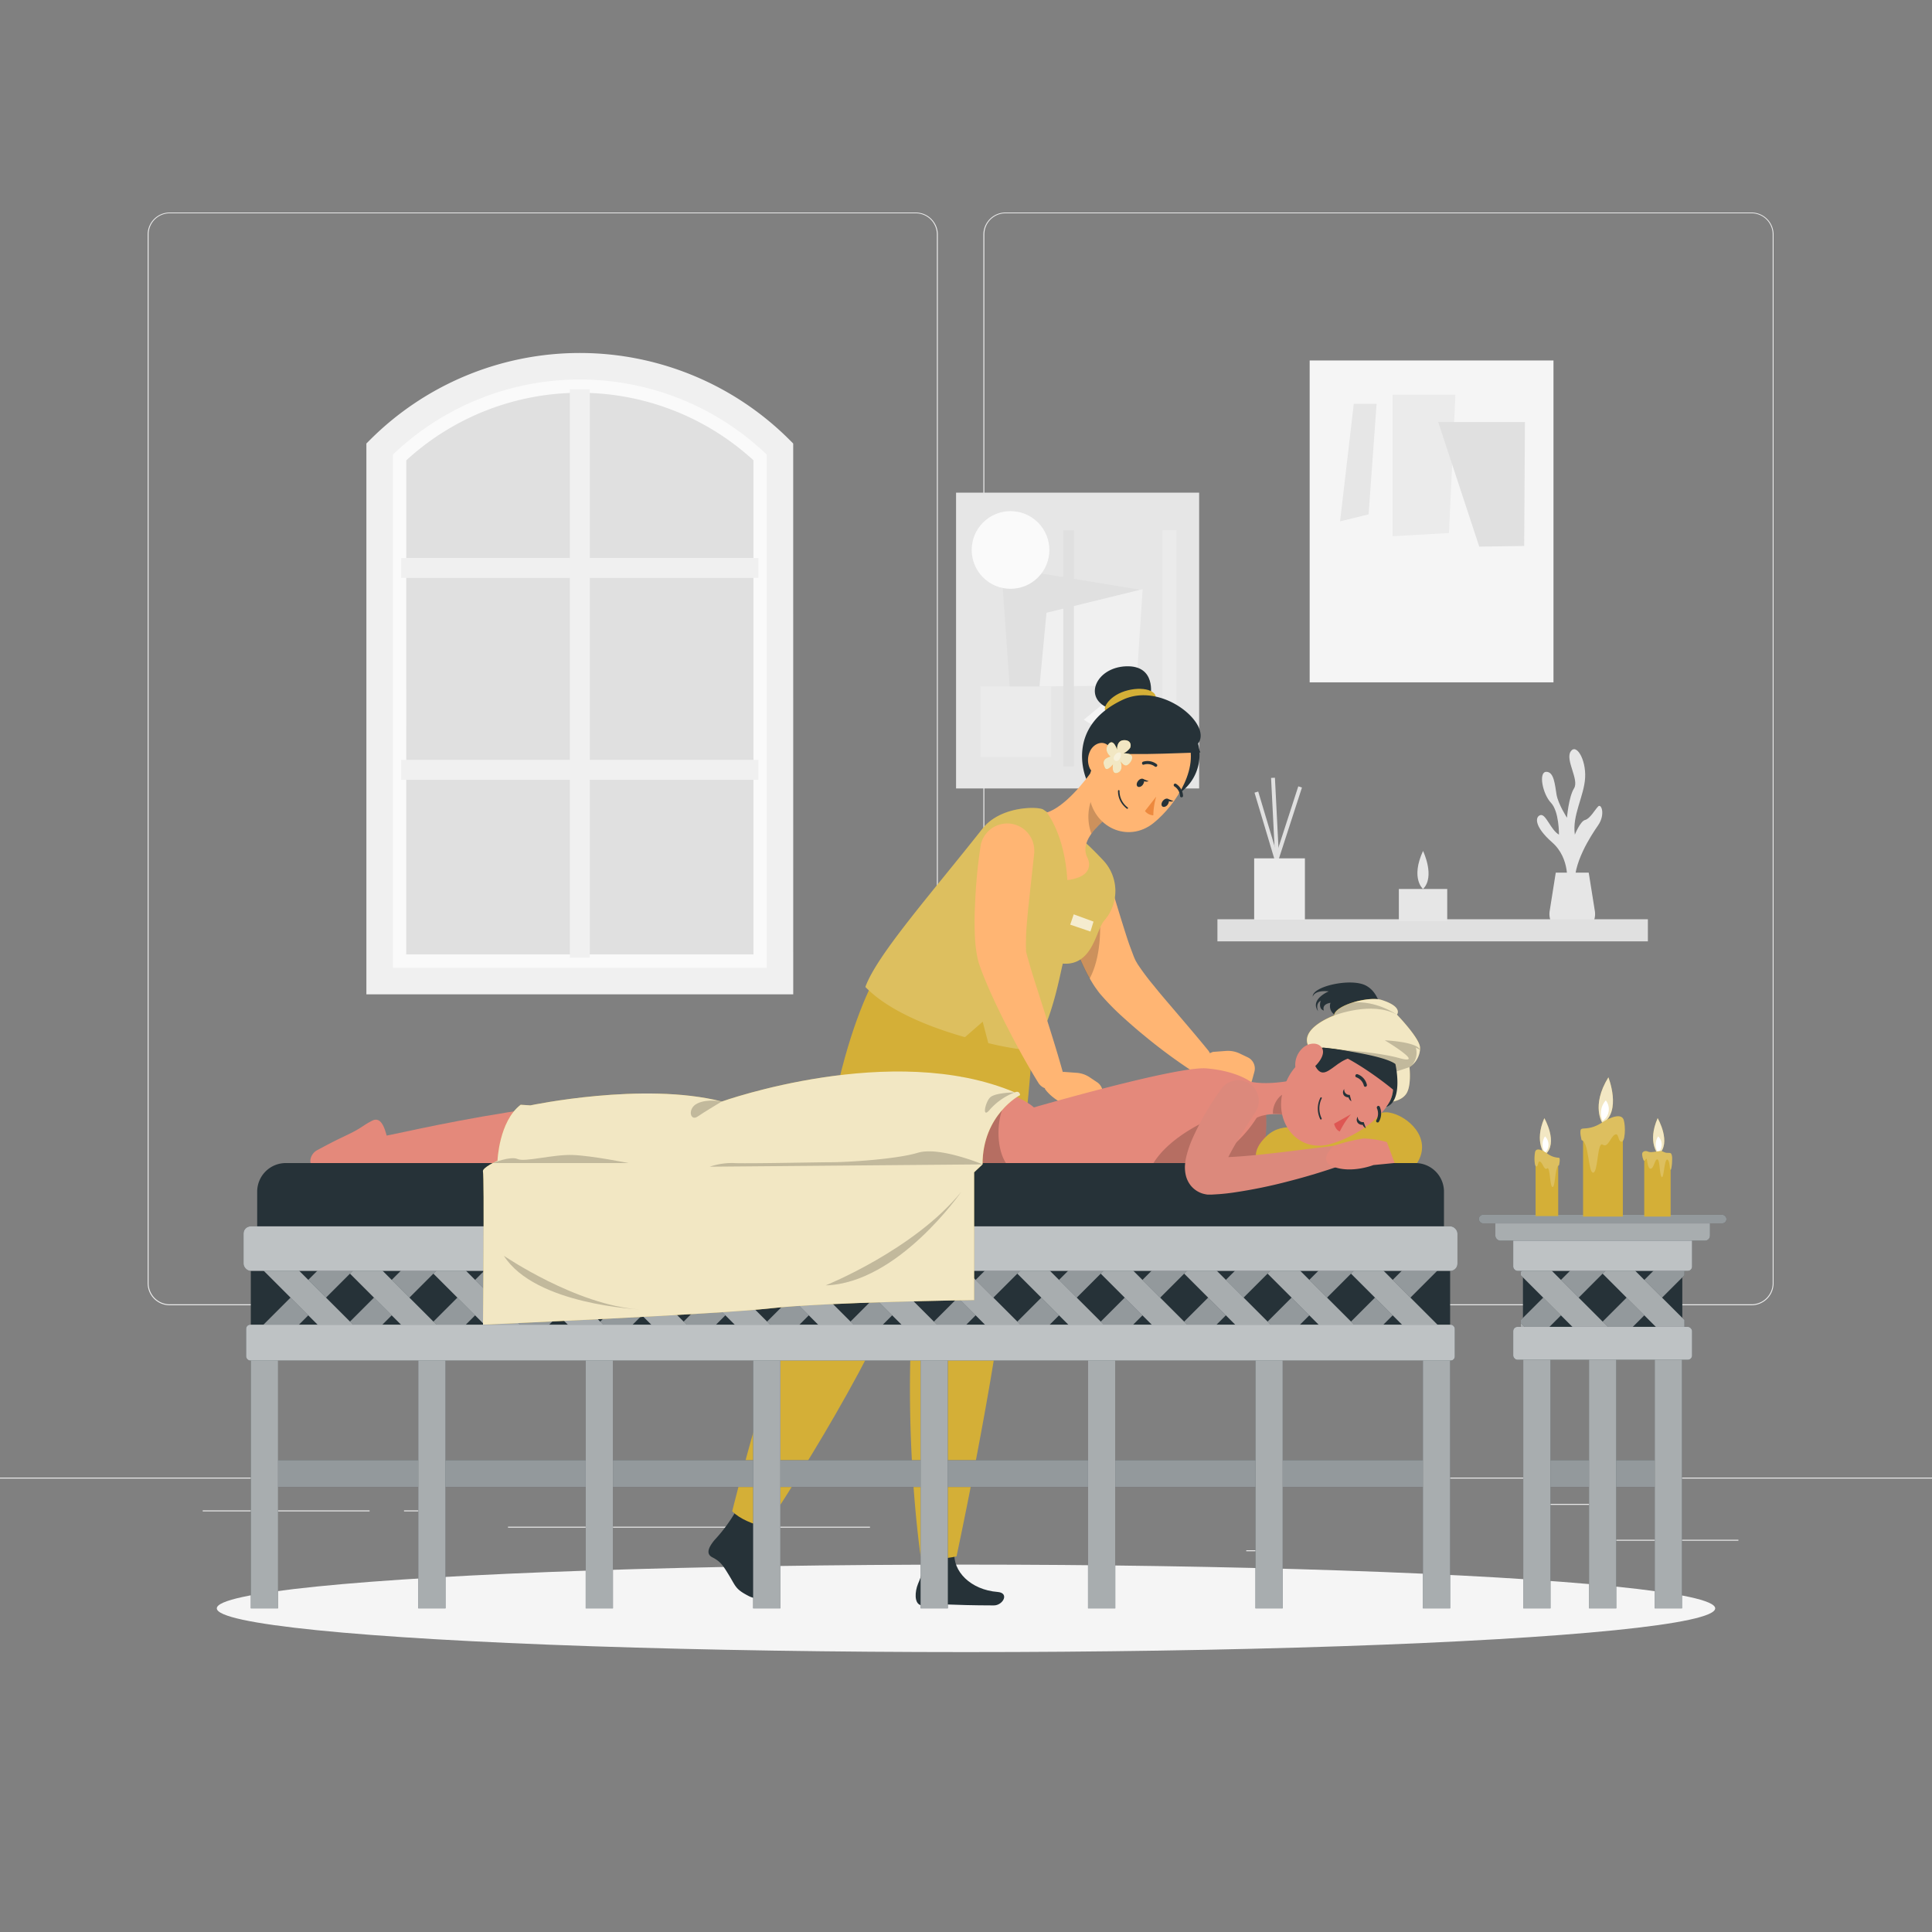 <svg xmlns="http://www.w3.org/2000/svg" viewBox="0 0 500 500"><rect x="0" y="0" width="500" height="500" fill="#808080" stroke="none"/><g id="freepik--background-complete--inject-32"><rect y="382.4" width="500" height="0.25" style="fill:#ebebeb"></rect><rect x="416.78" y="398.49" width="33.12" height="0.25" style="fill:#ebebeb"></rect><rect x="322.53" y="401.21" width="8.69" height="0.25" style="fill:#ebebeb"></rect><rect x="396.59" y="389.21" width="19.19" height="0.25" style="fill:#ebebeb"></rect><rect x="52.46" y="390.89" width="43.19" height="0.25" style="fill:#ebebeb"></rect><rect x="104.56" y="390.89" width="6.33" height="0.25" style="fill:#ebebeb"></rect><rect x="131.47" y="395.11" width="93.68" height="0.25" style="fill:#ebebeb"></rect><path d="M237,337.8H43.91a5.71,5.71,0,0,1-5.7-5.71V60.66A5.71,5.71,0,0,1,43.91,55H237a5.71,5.71,0,0,1,5.71,5.71V332.09A5.71,5.71,0,0,1,237,337.8ZM43.91,55.2a5.46,5.46,0,0,0-5.45,5.46V332.09a5.46,5.46,0,0,0,5.45,5.46H237a5.47,5.47,0,0,0,5.46-5.46V60.66A5.47,5.47,0,0,0,237,55.2Z" style="fill:#ebebeb"></path><path d="M453.31,337.8H260.21a5.72,5.72,0,0,1-5.71-5.71V60.66A5.72,5.72,0,0,1,260.21,55h193.1A5.71,5.71,0,0,1,459,60.66V332.09A5.71,5.71,0,0,1,453.31,337.8ZM260.21,55.2a5.47,5.47,0,0,0-5.46,5.46V332.09a5.47,5.47,0,0,0,5.46,5.46h193.1a5.47,5.47,0,0,0,5.46-5.46V60.66a5.47,5.47,0,0,0-5.46-5.46Z" style="fill:#ebebeb"></path><polygon points="98.25 116.18 135.05 94.78 163.39 94.78 200.8 115.17 200.8 253.89 98.25 253.89 98.25 116.18" style="fill:#e0e0e0"></polygon><path d="M201.85,253.89H98.25V116.18l1.06-1a72.86,72.86,0,0,1,50.74-20.39h0a72.9,72.9,0,0,1,50.75,20.39l1,1ZM105.13,247H195V119.13a66.47,66.47,0,0,0-89.85,0Z" style="fill:#fafafa"></path><polygon points="147.48 247.84 152.63 247.84 152.63 201.81 196.28 201.81 196.28 196.65 152.63 196.65 152.63 149.56 196.28 149.56 196.28 144.41 152.63 144.41 152.63 100.76 147.48 100.76 147.48 144.41 103.83 144.41 103.83 149.56 147.48 149.56 147.48 196.65 103.83 196.65 103.83 201.81 147.48 201.81 147.48 247.84" style="fill:#f0f0f0"></polygon><path d="M205.29,257.33H94.82V114.78l1-1a76.78,76.78,0,0,1,108.46,0l1,1Zm-103.6-6.88h96.73V117.64a69.92,69.92,0,0,0-96.73,0Z" style="fill:#f0f0f0"></path><rect x="328.95" y="204.36" width="1" height="29.96" transform="translate(-49.08 103.73) rotate(-16.67)" style="fill:#e0e0e0"></rect><rect x="315.85" y="218.19" width="31.55" height="1" transform="translate(21.27 466.64) rotate(-72.03)" style="fill:#e0e0e0"></rect><rect x="329.8" y="201.28" width="1" height="33.54" transform="translate(-10.61 16.99) rotate(-2.9)" style="fill:#e0e0e0"></rect><path d="M405.51,228.84s1-6.6-3.81-10.83-4.39-6.74-3-7.07,2.65,3.9,4.76,5.06c0,0,.07-6-2.08-8.25s-3.28-7.94-1.23-8,2.26,3.4,2.68,5.88,2.7,6,2.7,6,.44-5.39,1.83-7.61-2.31-7.3-.88-9.52,4,2,3.75,6.76S406.83,211,407.57,216c0,0,1.4-3.49,2.66-3.8s2.52-2.63,3.37-3.49,1.9,2.11,0,4.86-6.77,10.11-6,16.06Z" style="fill:#e6e6e6"></path><path d="M402.63,225.84l-1.57,9.89a5,5,0,0,0,5,5.82h1.68a5,5,0,0,0,5-5.82l-1.58-9.89Z" style="fill:#e6e6e6"></path><rect x="315.07" y="237.9" width="111.4" height="5.72" style="fill:#e0e0e0"></rect><rect x="324.58" y="222.14" width="13.13" height="15.86" style="fill:#ebebeb"></rect><rect x="362.02" y="230.07" width="12.52" height="8.29" style="fill:#e6e6e6"></rect><path d="M368.28,220.23s3.22,6.63,0,9.84C368.28,230.07,365,227.35,368.28,220.23Z" style="fill:#e6e6e6"></path><rect x="338.94" y="93.29" width="63.1" height="83.3" style="fill:#f5f5f5"></rect><polygon points="360.4 102.15 360.4 138.77 374.99 137.95 376.66 102.15 360.4 102.15" style="fill:#ebebeb"></polygon><polygon points="372.21 109.23 394.65 109.23 394.46 141.29 382.83 141.47 372.21 109.23" style="fill:#e0e0e0"></polygon><polygon points="350.36 104.51 356.26 104.51 354.19 133.11 346.81 134.93 350.36 104.51" style="fill:#e6e6e6"></polygon><rect x="247.43" y="127.5" width="62.91" height="76.55" transform="translate(557.77 331.55) rotate(180)" style="fill:#e6e6e6"></rect><polygon points="261.82 185.09 294.88 152.6 259.12 146.7 261.82 185.09" style="fill:#e0e0e0"></polygon><polygon points="294.08 177.39 295.72 152.47 270.83 158.58 269.02 177.65 294.08 177.39" style="fill:#f0f0f0"></polygon><circle cx="261.52" cy="142.33" r="10.05" transform="translate(-24.04 226.61) rotate(-45)" style="fill:#fafafa"></circle><path d="M290.83,186.27a4.88,4.88,0,1,1,4.88,4.87A4.87,4.87,0,0,1,290.83,186.27Z" style="fill:#e0e0e0"></path><polygon points="294.55 194.83 280.48 186.27 292.31 176.52 294.55 194.83" style="fill:#f5f5f5"></polygon><rect x="275.16" y="137.24" width="2.77" height="61.12" style="fill:#e0e0e0"></rect><rect x="300.85" y="137.24" width="3.58" height="58.42" style="fill:#ebebeb"></rect><rect x="253.75" y="177.65" width="18.28" height="18.28" style="fill:#ebebeb"></rect></g><g id="freepik--Shadow--inject-32"><ellipse id="freepik--path--inject-32" cx="250" cy="416.24" rx="193.89" ry="11.32" style="fill:#f5f5f5"></ellipse></g><g id="freepik--Table--inject-32"><path d="M416.25,278.81s3.48,8.77-1.49,11.94C414.76,290.75,411.64,286.25,416.25,278.81Z" style="fill:#D4AF37"></path><path d="M416.25,278.81s3.48,8.77-1.49,11.94C414.76,290.75,411.64,286.25,416.25,278.81Z" style="fill:#fff;opacity:0.7"></path><path d="M415.58,284.78a3.7,3.7,0,0,1-.82,5.32A4.9,4.9,0,0,1,415.58,284.78Z" style="fill:#fff"></path><path d="M429,289.38s3.72,6.41.22,9.45C429.18,298.83,426.23,295.69,429,289.38Z" style="fill:#D4AF37"></path><path d="M429,289.38s3.72,6.41.22,9.45C429.18,298.83,426.23,295.69,429,289.38Z" style="fill:#fff;opacity:0.7"></path><path d="M429.13,294.1a2.91,2.91,0,0,1,0,4.23A3.85,3.85,0,0,1,429.13,294.1Z" style="fill:#fff"></path><path d="M399.67,289.38s3.71,6.41.22,9.45C399.89,298.83,396.94,295.69,399.67,289.38Z" style="fill:#D4AF37"></path><path d="M399.67,289.38s3.71,6.41.22,9.45C399.89,298.83,396.94,295.69,399.67,289.38Z" style="fill:#fff;opacity:0.7"></path><path d="M399.84,294.1a2.91,2.91,0,0,1,0,4.23A3.85,3.85,0,0,1,399.84,294.1Z" style="fill:#fff"></path><rect x="397.75" y="377.89" width="34.02" height="6.94" style="fill:#263238"></rect><rect x="397.75" y="377.89" width="34.02" height="6.94" style="fill:#fff;opacity:0.5"></rect><rect x="394.22" y="350.04" width="7.05" height="66.2" style="fill:#263238"></rect><rect x="394.22" y="350.04" width="7.05" height="66.2" style="fill:#fff;opacity:0.6"></rect><rect x="411.24" y="350.04" width="7.05" height="66.2" style="fill:#263238"></rect><rect x="411.24" y="350.04" width="7.05" height="66.2" style="fill:#fff;opacity:0.6"></rect><rect x="428.25" y="350.04" width="7.05" height="66.2" style="fill:#263238"></rect><rect x="428.25" y="350.04" width="7.05" height="66.2" style="fill:#fff;opacity:0.6"></rect><rect x="394.14" y="323.14" width="41.24" height="26.21" style="fill:#263238"></rect><polygon points="435.93 342.44 435.93 349.35 435.68 349.35 432.35 346.02 435.93 342.44" style="fill:#263238"></polygon><polygon points="435.93 342.44 435.93 349.35 435.68 349.35 432.35 346.02 435.93 342.44" style="fill:#fff;opacity:0.5"></polygon><polygon points="435.93 323.14 435.93 329.21 432.35 325.63 434.85 323.14 435.93 323.14" style="fill:#263238"></polygon><polygon points="435.93 323.14 435.93 329.21 432.35 325.63 434.85 323.14 435.93 323.14" style="fill:#fff;opacity:0.6"></polygon><polygon points="435.93 323.14 435.93 330.04 430.14 335.83 425.55 340.41 416.61 349.35 414.1 349.35 410.76 346.02 414.76 342.03 425.55 331.24 433.65 323.14 435.93 323.14" style="fill:#263238"></polygon><polygon points="435.93 323.14 435.93 330.04 430.14 335.83 425.55 340.41 416.61 349.35 414.1 349.35 410.76 346.02 414.76 342.03 425.55 331.24 433.65 323.14 435.93 323.14" style="fill:#fff;opacity:0.5"></polygon><polygon points="435.93 341.61 435.93 349.35 434.49 349.35 425.55 340.41 420.96 335.83 414.76 329.62 410.76 325.63 413.25 323.14 417.45 323.14 425.55 331.24 430.14 335.83 435.93 341.61" style="fill:#263238"></polygon><polygon points="435.93 341.61 435.93 349.35 434.49 349.35 425.55 340.41 420.96 335.83 414.76 329.62 410.76 325.63 413.25 323.14 417.45 323.14 425.55 331.24 430.14 335.83 435.93 341.61" style="fill:#fff;opacity:0.6"></polygon><polygon points="418.75 325.63 414.76 329.62 408.56 335.83 403.97 340.42 395.03 349.35 393.58 349.35 393.58 341.62 399.38 335.83 403.97 331.24 412.06 323.14 416.26 323.14 418.75 325.63" style="fill:#263238"></polygon><polygon points="418.75 325.63 414.76 329.62 408.56 335.83 403.97 340.42 395.03 349.35 393.58 349.35 393.58 341.62 399.38 335.83 403.97 331.24 412.06 323.14 416.26 323.14 418.75 325.63" style="fill:#fff;opacity:0.5"></polygon><polygon points="418.75 346.02 415.42 349.35 412.9 349.35 393.58 330.03 393.58 323.14 395.87 323.14 403.97 331.24 418.75 346.02" style="fill:#263238"></polygon><polygon points="418.75 346.02 415.42 349.35 412.9 349.35 393.58 330.03 393.58 323.14 395.87 323.14 403.97 331.24 418.75 346.02" style="fill:#fff;opacity:0.6"></polygon><polygon points="397.16 325.63 393.58 329.21 393.58 323.14 394.67 323.14 397.16 325.63" style="fill:#263238"></polygon><polygon points="397.16 325.63 393.58 329.21 393.58 323.14 394.67 323.14 397.16 325.63" style="fill:#fff;opacity:0.5"></polygon><polygon points="397.16 346.02 393.83 349.35 393.58 349.35 393.58 342.44 397.16 346.02" style="fill:#263238"></polygon><polygon points="397.16 346.02 393.83 349.35 393.58 349.35 393.58 342.44 397.16 346.02" style="fill:#fff;opacity:0.6"></polygon><rect x="391.62" y="317.38" width="46.29" height="11.52" rx="1.11" style="fill:#263238"></rect><rect x="391.62" y="317.38" width="46.29" height="11.52" rx="1.11" style="fill:#fff;opacity:0.7"></rect><rect x="391.62" y="343.39" width="46.29" height="8.52" rx="1.11" style="fill:#263238"></rect><rect x="391.62" y="343.39" width="46.29" height="8.52" rx="1.11" style="fill:#fff;opacity:0.7"></rect><rect x="386.99" y="315.24" width="55.55" height="5.84" rx="1.28" style="fill:#263238"></rect><rect x="386.99" y="315.24" width="55.55" height="5.84" rx="1.28" style="fill:#fff;opacity:0.6"></rect><rect x="382.72" y="314.37" width="64.09" height="2.24" rx="1.12" style="fill:#263238"></rect><rect x="382.72" y="314.37" width="64.09" height="2.24" rx="1.12" style="fill:#fff;opacity:0.5"></rect><rect x="409.7" y="292.82" width="10.29" height="22.03" style="fill:#D4AF37"></rect><path d="M409.33,295.07s-.73-2.66,0-2.92,2.44.19,5.14-1.55,5.21-2.42,5.74-.77.39,5.82-.6,5.65-.57-2.41-1.7-1.82-1.74,3.5-3.15,2.58-1.15,7.25-2.46,7.25S411.24,295.49,409.33,295.07Z" style="fill:#D4AF37"></path><path d="M409.33,295.07s-.73-2.66,0-2.92,2.44.19,5.14-1.55,5.21-2.42,5.74-.77.39,5.82-.6,5.65-.57-2.41-1.7-1.82-1.74,3.5-3.15,2.58-1.15,7.25-2.46,7.25S411.24,295.49,409.33,295.07Z" style="fill:#fff;opacity:0.2"></path><rect x="425.53" y="298.73" width="6.83" height="16.12" style="fill:#D4AF37"></rect><path d="M425.53,300.41c-.23.08-.69-1.54-.5-2s.84-.69,1.54-.35,2.62-.2,3.26-.17.89.52,1.78.47.94.17,1.09.8-.05,3.6-.35,3.6-.15-2.57-.89-2.67-.84,5.14-1.43,4.5-.4-4.4-1.09-4.55-.89,2.33-1.73,2.42-.89-2.47-1.09-2.57S425.92,300.26,425.53,300.41Z" style="fill:#D4AF37"></path><path d="M425.53,300.41c-.23.08-.69-1.54-.5-2s.84-.69,1.54-.35,2.62-.2,3.26-.17.89.52,1.78.47.94.17,1.09.8-.05,3.6-.35,3.6-.15-2.57-.89-2.67-.84,5.14-1.43,4.5-.4-4.4-1.09-4.55-.89,2.33-1.73,2.42-.89-2.47-1.09-2.57S425.92,300.26,425.53,300.41Z" style="fill:#fff;opacity:0.2"></path><rect x="397.41" y="300.07" width="5.85" height="14.64" transform="translate(800.67 614.79) rotate(180)" style="fill:#D4AF37"></rect><path d="M403.47,301.57s.41-1.77,0-1.94a5.32,5.32,0,0,1-2.92-1c-1.54-1.16-3-1.61-3.26-.5s-.23,3.87.34,3.75.32-1.61,1-1.21,1,2.33,1.78,1.71.66,4.82,1.4,4.82S402.38,301.85,403.47,301.57Z" style="fill:#D4AF37"></path><path d="M403.47,301.57s.41-1.77,0-1.94a5.32,5.32,0,0,1-2.92-1c-1.54-1.16-3-1.61-3.26-.5s-.23,3.87.34,3.75.32-1.61,1-1.21,1,2.33,1.78,1.71.66,4.82,1.4,4.82S402.38,301.85,403.47,301.57Z" style="fill:#fff;opacity:0.2"></path></g><g id="freepik--character-2--inject-32"><path d="M312.18,276.67a3.49,3.49,0,0,1-4.12.21A140.37,140.37,0,0,1,296.11,268c-1.93-1.57-3.8-3.21-5.68-4.92a65.19,65.19,0,0,1-5.55-5.67c-.23-.25-.47-.57-.71-.89l-.72-1c-.45-.65-.91-1.41-1.29-2.07-.05-.08-.09-.16-.13-.24-.68-1.2-1.25-2.34-1.77-3.47-1.11-2.41-2.08-4.73-3-7.1-.39-1-.76-2-1.12-3-1.31-3.68-2.46-7.37-3.46-11.19a7,7,0,0,1,13.39-3.92l0,.1c1.43,4.46,2.79,9.09,4.17,13.56.71,2.23,1.38,4.48,2.13,6.56.38,1,.74,2,1.1,2.92.19.43.31.73.51,1.1l.32.54a4.19,4.19,0,0,0,.37.58,62.53,62.53,0,0,0,4,5.29c1.45,1.83,3,3.62,4.56,5.45,3.1,3.64,6.27,7.32,9.33,11.07l0,0A3.49,3.49,0,0,1,312.18,276.67Z" style="fill:#ffb573"></path><path d="M282,253.27c-.68-1.2-1.25-2.34-1.77-3.47-1.11-2.41-2.08-4.73-3-7.1-.39-1-.76-2-1.12-3a14.52,14.52,0,0,1,8.3-4.86S286,245.71,282,253.27Z" style="opacity:0.2"></path><path d="M258.21,412c-7-.54-11.7-5.34-11.21-10.43.27-2.81-8.7-3.06-8.7-3.06,1.42,8.7-.36,9.94-1,12.19s-.44,4.73,1.42,4.78c2.22.05,3.25-.37,6-.26,3.22.12,6.72.25,12.46.26C259.54,415.51,261.33,412.27,258.21,412Z" style="fill:#263238"></path><path d="M268.44,248.14s-1.25,40.78-7.19,71.49c-1.41,26-13.7,83.15-13.7,83.15a19.39,19.39,0,0,1-9.3-.09s-6.2-41.74,0-83.5c-4.54-43.76-3-71.05-3-71.05Z" style="fill:#D4AF37"></path><path d="M235.05,268.43c.21,12.24,1,29.57,3.17,50.76-.46,3.13-.83,6.28-1.11,9.4C252.32,303.42,255.93,263.64,235.05,268.43Z" style="opacity:0.2"></path><path d="M184.9,398.58a41,41,0,0,0,6.45-9.15s8,2,6.44,4.28c-2.86,4.19-4.25,12.8-.57,17.42,2.1,2.63-1.22,3.07-3.42,1.94-3.49-1.79-3.34-2.46-5.15-5.42-1.55-2.54-2.17-3.53-4.3-4.62C182.57,402.12,183.44,400.36,184.9,398.58Z" style="fill:#263238"></path><path d="M256.35,248.14s-13.49,56.67-22,80.87c-8.93,25.41-35.2,64.63-36.14,66.31-3.51-.93-6.64-2.16-8.72-4.19,0,0,10-40.69,21.29-68.29,4.28-57.61,18.77-74.7,18.77-74.7Z" style="fill:#D4AF37"></path><path d="M297.77,180.05s1.55-7.91-6.36-7.61-11.36,8.51-4.05,11S297.77,180.05,297.77,180.05Z" style="fill:#263238"></path><path d="M286.06,183.82c-.67-.6,1.08-4,5.85-5.18s8.4.62,6.81,2.77C298.22,182.09,288.13,185.67,286.06,183.82Z" style="fill:#D4AF37"></path><path d="M300.11,207.26a12,12,0,0,0,9.95-14.84c3.81-4.92-9.28-16.09-19.45-11.34-15.29,7.15-9.5,20.47-9.5,20.47S287.36,209.05,300.11,207.26Z" style="fill:#263238"></path><path d="M313.92,272.23l3.37-.25a7.07,7.07,0,0,1,3.56.67l2.09,1a3.19,3.19,0,0,1,1.7,3.7l-.61,2.23a3.17,3.17,0,0,1-3.94,2.23l-1.89-.53s-5.42-.86-8.44-4l.39-1.17A6,6,0,0,1,313.92,272.23Z" style="fill:#ffb573"></path><path d="M285.78,238.21c-2.19,2.5-2.91,11.75-10.73,11.17-.75,2.86-2.56,13.94-7.58,22.58a81.88,81.88,0,0,1-11.7-2l-1.45-5.54-4.59,4c-9.31-2.64-19.88-6.87-25.77-13,3-8.28,16.8-23.86,30.34-41,4.7-5.94,14.56-5.74,15.74-4.88A106.29,106.29,0,0,1,282,219.08c1.2,1.16,2.4,2.39,3.53,3.59A11.57,11.57,0,0,1,285.78,238.21Z" style="fill:#D4AF37"></path><path d="M285.78,238.21c-2.19,2.5-2.91,11.75-10.73,11.17-.75,2.86-2.56,13.94-7.58,22.58a81.88,81.88,0,0,1-11.7-2l-1.45-5.54-4.59,4c-9.31-2.64-19.88-6.87-25.77-13,3-8.28,16.8-23.86,30.34-41,4.7-5.94,14.56-5.74,15.74-4.88A106.29,106.29,0,0,1,282,219.08c1.2,1.16,2.4,2.39,3.53,3.59A11.57,11.57,0,0,1,285.78,238.21Z" style="fill:#fff;opacity:0.2"></path><polygon points="276.97 239.3 277.88 236.63 283 238.51 282.21 241.08 276.97 239.3" style="fill:#fff;opacity:0.7"></polygon><path d="M275.25,277.4l3.37.24a7,7,0,0,1,3.42,1.18l1.93,1.29a3.19,3.19,0,0,1,1.14,3.91l-.92,2.12a3.18,3.18,0,0,1-4.23,1.63l-1.79-.8s-5.24-1.63-7.77-5.2l.56-1.09A6,6,0,0,1,275.25,277.4Z" style="fill:#ffb573"></path><path d="M267.69,220.46l-1.62,14.9c-.21,2.45-.47,4.9-.54,7.16,0,1.11-.06,2.25,0,3v.24a.72.72,0,0,1,0,.13s0,0,0,.07l0,.21.1.4c.13.54.27,1.09.45,1.68.63,2.3,1.38,4.72,2.16,7.13l2.32,7.29c1.55,4.88,3.1,9.8,4.49,14.78v0a3.49,3.49,0,0,1-6.33,2.77c-2.76-4.45-5.26-9-7.65-13.64s-4.65-9.31-6.69-14.4c-.25-.63-.5-1.31-.74-2l-.18-.52-.1-.25-.11-.4c-.07-.27-.16-.57-.21-.81l-.15-.71a35.07,35.07,0,0,1-.56-4.74c-.14-2.89-.14-5.59,0-8.28a135.52,135.52,0,0,1,1.5-15.86,7,7,0,0,1,13.83,1.81Z" style="fill:#ffb573"></path><path d="M283.42,198.4c-2.85,4.2-8,10.46-12.51,11.88,0,0,4.63,5.62,5.32,17.49,7.71-1,5.26-5.65,5.26-5.65-1.91-3.48,1.17-7.08,3.9-9.53Z" style="fill:#ffb573"></path><path d="M285.39,212.6l-1.12-8.08a6,6,0,0,0-1.82,2.45,12.78,12.78,0,0,0,0,8.78A21,21,0,0,1,285.39,212.6Z" style="opacity:0.2"></path><path d="M288,190c-4.67,6.78-6.79,9.56-6.18,15.39.92,8.78,10.13,12.9,16.7,7.62,5.92-4.76,12.56-15.06,8.36-22.5S292.66,183.18,288,190Z" style="fill:#ffb573"></path><path d="M294.53,202.11c-.42.53-.47,1.17-.13,1.44s1,.06,1.37-.47.47-1.17.13-1.44S294.94,201.58,294.53,202.11Z" style="fill:#263238"></path><path d="M300.94,207.27c-.41.53-.46,1.17-.12,1.44s1,.06,1.37-.46.47-1.18.13-1.45S301.36,206.74,300.94,207.27Z" style="fill:#263238"></path><path d="M302.14,206.71l1.55.63S302.27,207.82,302.14,206.71Z" style="fill:#263238"></path><path d="M299.23,206.16a17.94,17.94,0,0,0-.75,4.84,2.87,2.87,0,0,1-2.16-1.11Z" style="fill:#ed893e"></path><path d="M290.77,208.49a6.8,6.8,0,0,0,.82.77.2.2,0,0,0,.28,0,.19.19,0,0,0,0-.27,5.32,5.32,0,0,1-2.14-4.3.19.19,0,0,0-.18-.21.2.2,0,0,0-.21.18A5.5,5.5,0,0,0,290.77,208.49Z" style="fill:#263238"></path><path d="M295.74,197.88a.41.41,0,0,0,.31,0,3.14,3.14,0,0,1,2.8.48.39.39,0,1,0,.52-.59,3.91,3.91,0,0,0-3.53-.65.4.4,0,0,0-.27.49A.36.36,0,0,0,295.74,197.88Z" style="fill:#263238"></path><path d="M305.53,206.27a.4.4,0,0,0,.28.08.38.38,0,0,0,.36-.42,3.91,3.91,0,0,0-1.84-3.09.39.39,0,0,0-.53.16.41.41,0,0,0,.16.54,3.12,3.12,0,0,1,1.43,2.46A.4.4,0,0,0,305.53,206.27Z" style="fill:#263238"></path><path d="M295.72,201.55l1.55.63S295.85,202.66,295.72,201.55Z" style="fill:#263238"></path><path d="M310.66,194.73c-5.7.13-22.34,1.08-26.08-.4s-.33-8,5.55-10S307.21,185.67,310.66,194.73Z" style="fill:#263238"></path><path d="M282.05,194.52a5.24,5.24,0,0,0,0,4.35c.84,1.7,2.94,1,4.1-.72,1.05-1.57,1.88-4.34.35-5.44S282.82,192.69,282.05,194.52Z" style="fill:#ffb573"></path><path d="M287.38,195.79s-1.86-1.46-.53-3.17,2.25,1.45,2.25,1.45-.18-2.37,1.66-2.5,2.07,1.22,1.7,2a4.4,4.4,0,0,1-1.7,1.38s2-.06,2.23.86-1,2.42-1.71,2.3S290,197,290,197s.92,2.41-.77,3-1.19-2.17-1.19-2.17-1.56,2-2.08.86S285.19,196.45,287.38,195.79Z" style="fill:#D4AF37"></path><path d="M287.38,195.79s-1.86-1.46-.53-3.17,2.25,1.45,2.25,1.45-.18-2.37,1.66-2.5,2.07,1.22,1.7,2a4.4,4.4,0,0,1-1.7,1.38s2-.06,2.23.86-1,2.42-1.71,2.3S290,197,290,197s.92,2.41-.77,3-1.19-2.17-1.19-2.17-1.56,2-2.08.86S285.19,196.45,287.38,195.79Z" style="fill:#fff;opacity:0.7"></path><path d="M289.87,194.76c.6.17,0,2.6-1.19,2.14S288.82,194.46,289.87,194.76Z" style="fill:#fff;opacity:0.4"></path></g><g id="freepik--character-1--inject-32"><rect x="67.54" y="377.89" width="304.19" height="6.94" style="fill:#263238"></rect><rect x="67.54" y="377.89" width="304.19" height="6.94" style="fill:#fff;opacity:0.5"></rect><rect x="64.91" y="324.96" width="310.38" height="22.5" style="fill:#263238"></rect><rect x="368.25" y="350.04" width="7.05" height="66.2" style="fill:#263238"></rect><rect x="368.25" y="350.04" width="7.05" height="66.2" style="fill:#fff;opacity:0.6"></rect><rect x="324.91" y="350.04" width="7.05" height="66.2" style="fill:#263238"></rect><rect x="324.91" y="350.04" width="7.05" height="66.2" style="fill:#fff;opacity:0.6"></rect><rect x="281.58" y="350.04" width="7.05" height="66.2" style="fill:#263238"></rect><rect x="281.58" y="350.04" width="7.05" height="66.2" style="fill:#fff;opacity:0.6"></rect><rect x="238.25" y="350.04" width="7.05" height="66.2" style="fill:#263238"></rect><rect x="238.25" y="350.04" width="7.05" height="66.2" style="fill:#fff;opacity:0.6"></rect><rect x="194.91" y="350.04" width="7.05" height="66.2" style="fill:#263238"></rect><rect x="194.91" y="350.04" width="7.05" height="66.2" style="fill:#fff;opacity:0.6"></rect><rect x="151.58" y="350.04" width="7.05" height="66.2" style="fill:#263238"></rect><rect x="151.58" y="350.04" width="7.05" height="66.2" style="fill:#fff;opacity:0.6"></rect><rect x="108.25" y="350.04" width="7.05" height="66.2" style="fill:#263238"></rect><rect x="108.25" y="350.04" width="7.05" height="66.2" style="fill:#fff;opacity:0.6"></rect><rect x="64.91" y="350.04" width="7.05" height="66.2" style="fill:#263238"></rect><rect x="64.91" y="350.04" width="7.05" height="66.2" style="fill:#fff;opacity:0.6"></rect><rect x="357.18" y="318.16" width="6.49" height="35.33" transform="translate(343.03 -156.5) rotate(45)" style="fill:#263238"></rect><rect x="357.18" y="318.16" width="6.49" height="35.33" transform="translate(343.03 -156.5) rotate(45)" style="fill:#fff;opacity:0.5"></rect><rect x="357.18" y="318.16" width="6.49" height="35.33" transform="translate(852.75 318.43) rotate(135)" style="fill:#263238"></rect><rect x="357.18" y="318.16" width="6.49" height="35.33" transform="translate(852.75 318.43) rotate(135)" style="fill:#fff;opacity:0.6"></rect><rect x="335.59" y="318.16" width="6.49" height="35.33" transform="translate(336.71 -141.23) rotate(45)" style="fill:#263238"></rect><rect x="335.59" y="318.16" width="6.49" height="35.33" transform="translate(336.71 -141.23) rotate(45)" style="fill:#fff;opacity:0.5"></rect><rect x="335.59" y="318.16" width="6.49" height="35.33" transform="translate(815.9 333.69) rotate(135)" style="fill:#263238"></rect><rect x="335.59" y="318.16" width="6.49" height="35.33" transform="translate(815.9 333.69) rotate(135)" style="fill:#fff;opacity:0.6"></rect><rect x="314" y="318.16" width="6.49" height="35.33" transform="translate(330.39 -125.97) rotate(45)" style="fill:#263238"></rect><rect x="314" y="318.16" width="6.49" height="35.33" transform="translate(330.39 -125.97) rotate(45)" style="fill:#fff;opacity:0.5"></rect><rect x="314" y="318.16" width="6.49" height="35.33" transform="translate(779.05 348.96) rotate(135)" style="fill:#263238"></rect><rect x="314" y="318.16" width="6.49" height="35.33" transform="translate(779.05 348.96) rotate(135)" style="fill:#fff;opacity:0.6"></rect><rect x="292.42" y="318.16" width="6.49" height="35.33" transform="translate(324.06 -110.7) rotate(45)" style="fill:#263238"></rect><rect x="292.42" y="318.16" width="6.49" height="35.33" transform="translate(324.06 -110.7) rotate(45)" style="fill:#fff;opacity:0.5"></rect><rect x="292.42" y="318.16" width="6.49" height="35.33" transform="translate(742.19 364.22) rotate(135)" style="fill:#263238"></rect><rect x="292.42" y="318.16" width="6.49" height="35.33" transform="translate(742.19 364.22) rotate(135)" style="fill:#fff;opacity:0.6"></rect><rect x="270.83" y="318.16" width="6.49" height="35.33" transform="translate(317.74 -95.44) rotate(45)" style="fill:#263238"></rect><rect x="270.83" y="318.16" width="6.49" height="35.33" transform="translate(317.74 -95.44) rotate(45)" style="fill:#fff;opacity:0.5"></rect><rect x="270.83" y="318.16" width="6.49" height="35.33" transform="translate(705.34 379.49) rotate(135)" style="fill:#263238"></rect><rect x="270.83" y="318.16" width="6.49" height="35.33" transform="translate(705.34 379.49) rotate(135)" style="fill:#fff;opacity:0.6"></rect><rect x="249.24" y="318.16" width="6.49" height="35.33" transform="translate(311.42 -80.17) rotate(45)" style="fill:#263238"></rect><rect x="249.24" y="318.16" width="6.49" height="35.33" transform="translate(311.42 -80.17) rotate(45)" style="fill:#fff;opacity:0.5"></rect><rect x="249.24" y="318.16" width="6.49" height="35.33" transform="translate(668.49 394.75) rotate(135)" style="fill:#263238"></rect><rect x="249.24" y="318.16" width="6.49" height="35.33" transform="translate(668.49 394.75) rotate(135)" style="fill:#fff;opacity:0.6"></rect><rect x="227.65" y="318.16" width="6.49" height="35.33" transform="translate(305.09 -64.91) rotate(45)" style="fill:#263238"></rect><rect x="227.65" y="318.16" width="6.49" height="35.33" transform="translate(305.09 -64.91) rotate(45)" style="fill:#fff;opacity:0.5"></rect><rect x="227.65" y="318.16" width="6.49" height="35.33" transform="translate(631.63 410.02) rotate(135)" style="fill:#263238"></rect><rect x="227.65" y="318.16" width="6.49" height="35.33" transform="translate(631.63 410.02) rotate(135)" style="fill:#fff;opacity:0.6"></rect><rect x="206.06" y="318.16" width="6.49" height="35.33" transform="translate(298.77 -49.64) rotate(45)" style="fill:#263238"></rect><rect x="206.06" y="318.16" width="6.49" height="35.33" transform="translate(298.77 -49.64) rotate(45)" style="fill:#fff;opacity:0.5"></rect><rect x="206.06" y="318.16" width="6.49" height="35.33" transform="translate(594.78 425.28) rotate(135)" style="fill:#263238"></rect><rect x="206.06" y="318.16" width="6.49" height="35.33" transform="translate(594.78 425.28) rotate(135)" style="fill:#fff;opacity:0.6"></rect><rect x="184.47" y="318.16" width="6.49" height="35.33" transform="translate(292.45 -34.38) rotate(45)" style="fill:#263238"></rect><rect x="184.47" y="318.16" width="6.49" height="35.33" transform="translate(292.45 -34.38) rotate(45)" style="fill:#fff;opacity:0.5"></rect><rect x="184.47" y="318.16" width="6.49" height="35.33" transform="translate(557.93 440.55) rotate(135)" style="fill:#263238"></rect><rect x="184.47" y="318.16" width="6.49" height="35.33" transform="translate(557.93 440.55) rotate(135)" style="fill:#fff;opacity:0.6"></rect><rect x="162.89" y="318.16" width="6.49" height="35.33" transform="translate(286.12 -19.11) rotate(45)" style="fill:#263238"></rect><rect x="162.89" y="318.16" width="6.49" height="35.33" transform="translate(286.12 -19.11) rotate(45)" style="fill:#fff;opacity:0.5"></rect><rect x="162.89" y="318.16" width="6.49" height="35.33" transform="translate(521.07 455.81) rotate(135)" style="fill:#263238"></rect><rect x="162.89" y="318.16" width="6.49" height="35.33" transform="translate(521.07 455.81) rotate(135)" style="fill:#fff;opacity:0.6"></rect><rect x="141.3" y="318.16" width="6.49" height="35.33" transform="translate(279.8 -3.85) rotate(45)" style="fill:#263238"></rect><rect x="141.3" y="318.16" width="6.49" height="35.33" transform="translate(279.8 -3.85) rotate(45)" style="fill:#fff;opacity:0.5"></rect><rect x="141.3" y="318.16" width="6.49" height="35.33" transform="translate(484.22 471.08) rotate(135)" style="fill:#263238"></rect><rect x="141.3" y="318.16" width="6.49" height="35.33" transform="translate(484.22 471.08) rotate(135)" style="fill:#fff;opacity:0.6"></rect><rect x="119.71" y="318.16" width="6.49" height="35.33" transform="translate(273.48 11.42) rotate(45)" style="fill:#263238"></rect><rect x="119.71" y="318.16" width="6.49" height="35.33" transform="translate(273.48 11.42) rotate(45)" style="fill:#fff;opacity:0.5"></rect><rect x="119.71" y="318.16" width="6.49" height="35.33" transform="translate(447.37 486.35) rotate(135)" style="fill:#263238"></rect><rect x="119.71" y="318.16" width="6.49" height="35.33" transform="translate(447.37 486.35) rotate(135)" style="fill:#fff;opacity:0.6"></rect><rect x="98.12" y="318.16" width="6.49" height="35.33" transform="translate(267.16 26.68) rotate(45)" style="fill:#263238"></rect><rect x="98.12" y="318.16" width="6.49" height="35.33" transform="translate(267.16 26.68) rotate(45)" style="fill:#fff;opacity:0.5"></rect><rect x="98.12" y="318.16" width="6.49" height="35.33" transform="translate(410.51 501.61) rotate(135)" style="fill:#263238"></rect><rect x="98.12" y="318.16" width="6.49" height="35.33" transform="translate(410.51 501.61) rotate(135)" style="fill:#fff;opacity:0.6"></rect><rect x="76.53" y="318.16" width="6.49" height="35.33" transform="translate(260.83 41.95) rotate(45)" style="fill:#263238"></rect><rect x="76.53" y="318.16" width="6.49" height="35.33" transform="translate(260.83 41.95) rotate(45)" style="fill:#fff;opacity:0.5"></rect><rect x="76.53" y="318.16" width="6.49" height="35.33" transform="translate(373.66 516.88) rotate(135)" style="fill:#263238"></rect><rect x="76.53" y="318.16" width="6.49" height="35.33" transform="translate(373.66 516.88) rotate(135)" style="fill:#fff;opacity:0.6"></rect><rect x="63.7" y="342.82" width="312.8" height="9.29" rx="1.07" style="fill:#263238"></rect><path d="M325.53,283.37c4.1,1.05,1.17,17.77,1.17,17.77l-11.16,3.15S314.8,280.6,325.53,283.37Z" style="fill:#e4897b"></path><path d="M325.53,283.37c4.1,1.05,1.17,17.77,1.17,17.77l-11.16,3.15S314.8,280.6,325.53,283.37Z" style="opacity:0.2"></path><path d="M325.53,301s-2.16-2.85,2.28-7,10-1.46,16.24-.94,10.75-5.94,15.5-5.13,11.22,6.61,7.24,13S328.9,304.06,325.53,301Z" style="fill:#D4AF37"></path><path d="M270.9,304.48c0,.17-5.27.4-13.32.56-5.74.13-12.89.23-20.56.25-15.85.07-33.88-.15-46-1-27.61-.44-73.57-4.33-90.87-2.83-1.11-1.5-1.66-4.31-1.21-7.41-.07.59,57.33-14.39,87.89-8.06,62.35-16.55,81.24.5,81.26,1.17Z" style="fill:#e4897b"></path><path d="M257.58,305c-5.74.13-12.89.23-20.56.25,2.13-5.13,22.27-17.87,22.27-17.87-1.53,4.6-1.15,11.29,1.72,14.51C261.88,302.89,260.29,304,257.58,305Z" style="opacity:0.2"></path><path d="M325.53,288.79a32,32,0,0,1-15.83,13.27,51.49,51.49,0,0,1-12.94,3.38,84.76,84.76,0,0,1-25.84-.8l-4.27-17.78s37.8-11,45.57-10.36,11.39,3.42,11.39,3.42Z" style="fill:#e4897b"></path><path d="M309.7,302.06a51.49,51.49,0,0,1-12.94,3.38.78.78,0,0,1,0-.14c2-9.71,16.26-15.57,16.26-15.57C316,293.38,313.53,298.23,309.7,302.06Z" style="opacity:0.2"></path><path d="M82,297.71c5.77-3.09,5.41-2.78,8.72-4.42,2.84-1.39,3.29-2.08,5.55-3.23,1.89-1,2.91.79,3.58,3.07.26.88.51,1.93.89,3.18a1.56,1.56,0,0,1-.77,1.85l3.1,3.14-7.63.53c-6.82.44-10.8-.85-12.57-.18C79.53,302.92,79.72,299,82,297.71Z" style="fill:#e4897b"></path><path d="M320.12,278.5S315,276.26,318.71,289h0l.63,2.45,3.37.57c.95-3.45,6.11-4.06,9.69-3.5l5.89-9.76C333.43,280,324.38,281.63,320.12,278.5Z" style="fill:#e4897b"></path><path d="M335.85,282.71l-3.48,5.78a17.4,17.4,0,0,0-2.92-.26c-.22-2.08,1.43-5.06,3.63-5.44A8.29,8.29,0,0,1,335.85,282.71Z" style="opacity:0.2"></path><path d="M357.54,262.65s-.13-5.53-4.05-7.59-14.09.28-13.74,2.9c0,0,.22-1.77,4.13-1.4,0,0-5,2.06-2.75,5.16,0,0-.85-1.88.66-2.72,0,0-.72,2.09.83,2.53,0,0-.74-1.6,1.7-2a2.68,2.68,0,0,0,1.1,3.09C347.23,264.15,357.54,262.65,357.54,262.65Z" style="fill:#263238"></path><path d="M344.61,269.36c-7.19,4.49-10.33,6.24-12.32,12.12-3,8.86,3.54,16.86,11.8,14.65,7.43-2,18-9,17.39-18A10.87,10.87,0,0,0,344.61,269.36Z" style="fill:#e4897b"></path><path d="M352.83,273.85c-7.2-2.13-10.13,9.16-13.2.21s10.76-10.22,15.63-6.1S352.83,273.85,352.83,273.85Z" style="fill:#263238"></path><path d="M349.64,288.35a20.88,20.88,0,0,0-2.89,4.47c-1.16-.39-1.48-2-1.48-2Z" style="fill:#de5753"></path><path d="M341.26,288.53a7.13,7.13,0,0,0,.41,1.1.2.2,0,0,0,.27.08.24.24,0,0,0,.1-.29,5.85,5.85,0,0,1,0-5.12A.22.22,0,0,0,342,284a.21.21,0,0,0-.28.09A6.24,6.24,0,0,0,341.26,288.53Z" style="fill:#263238"></path><path d="M350.79,278.58a.37.37,0,0,0,.22.22,3.08,3.08,0,0,1,1.95,2.14.39.39,0,0,0,.47.31.45.45,0,0,0,.32-.51,3.78,3.78,0,0,0-2.43-2.73.42.42,0,0,0-.53.26A.42.42,0,0,0,350.79,278.58Z" style="fill:#263238"></path><path d="M356.16,290.23a.36.36,0,0,0,.19.23.4.4,0,0,0,.54-.2,4.31,4.31,0,0,0,.18-3.85.38.38,0,0,0-.54-.15.46.46,0,0,0-.17.58,3.48,3.48,0,0,1-.17,3.06A.43.43,0,0,0,356.16,290.23Z" style="fill:#263238"></path><path d="M349.74,285l-.43-1.65a1.31,1.31,0,0,1-1.41-1.51,1.3,1.3,0,0,0,0,1.75A1.72,1.72,0,0,0,349,284,1.66,1.66,0,0,0,349.74,285Z" style="fill:#263238"></path><path d="M353.49,292l-.57-1.61a1.31,1.31,0,0,1-1.53-1.39,1.3,1.3,0,0,0,.15,1.75,1.69,1.69,0,0,0,1.15.36C352.81,291.63,353.49,292,353.49,292Z" style="fill:#263238"></path><path d="M338.8,271.12s13.63-.78,21.89,6.41a13.78,13.78,0,0,1-1.06,7.67s3.06-.13,4.37-2.26.76-6.77.76-6.77a6,6,0,0,0,2.74-5.07c-.09-2.43-6-8.52-6-8.52s1.68-2-4-3.79c-3.38-1.07-12.12,1.39-12.27,4C345.27,262.81,335.79,266.19,338.8,271.12Z" style="fill:#D4AF37"></path><path d="M367.5,271.09c0,.21,0,.41,0,.61a6,6,0,0,1-2.23,4.13l-.5.35s.55,4.63-.75,6.76-4.39,2.25-4.39,2.25a13.7,13.7,0,0,0,1.07-7.66c-4.12-3.59-9.58-5.19-14-5.9a40.42,40.42,0,0,0-7.87-.51c-3-4.94,6.47-8.31,6.47-8.31.07-1.29,2.22-2.54,4.78-3.34s5.77-1.23,7.5-.68c5.64,1.8,3.95,3.8,3.95,3.8S367.42,268.68,367.5,271.09Z" style="fill:#fff;opacity:0.7"></path><path d="M365.26,275.83l-.5.35-4.07,1.35c-4.12-3.59-9.58-5.19-14-5.9,5.1.41,11.51,1.11,15.39,2.19,7.26,2-3.68-4.58-3.68-4.58s8.25.33,9.11,2.46c0,0-1.11-.61-1.11-.6A4.83,4.83,0,0,1,365.26,275.83Z" style="opacity:0.2"></path><path d="M361.49,262.58c-6.5-3.59-16.22.23-16.22.23.07-1.29,2.22-2.54,4.78-3.34C356,258.85,361.19,262.38,361.49,262.58Z" style="opacity:0.2"></path><path d="M336.83,271.53a5.85,5.85,0,0,0-1.61,4.43c.23,2,2.61,2,4.44.56,1.65-1.27,3.53-3.83,2.39-5.42S338.29,269.91,336.83,271.53Z" style="fill:#e4897b"></path><path d="M360.53,282s-10.2-8.58-18.48-10.94c0,0,15.79,1.78,19.08,4.31,0,0,2.18,9.55-2.38,11.11A8.13,8.13,0,0,0,360.53,282Z" style="fill:#263238"></path><path d="M74,301h292.3a7.4,7.4,0,0,1,7.4,7.4v11.69a0,0,0,0,1,0,0H66.56a0,0,0,0,1,0,0V308.38A7.4,7.4,0,0,1,74,301Z" style="fill:#263238"></path><rect x="63.03" y="317.38" width="314.16" height="11.52" rx="1.85" style="fill:#263238"></rect><rect x="63.03" y="317.38" width="314.16" height="11.52" rx="1.85" style="fill:#fff;opacity:0.7"></rect><path d="M264,283.41s-9.72,5-9.72,17.93l-2.18,2.06v33.06s-38.64.54-52.52,2.12S125,342.82,125,342.82s.37-38.59,0-39.58,3.75-2.85,3.75-2.85.37-10.2,6-14.48l2.51.16s29.23-6.19,49.56-1c0,0,44.14-15.78,75.82-2.36C262.61,282.71,263.82,282.06,264,283.41Z" style="fill:#D4AF37"></path><path d="M264,283.41s-9.72,5-9.72,17.93l-2.18,2.06v33.06s-38.64.54-52.52,2.12S125,342.82,125,342.82s.37-38.59,0-39.58,3.75-2.85,3.75-2.85.37-10.2,6-14.48l2.51.16s29.23-6.19,49.56-1c0,0,44.14-15.78,75.82-2.36C262.61,282.71,263.82,282.06,264,283.41Z" style="fill:#fff;opacity:0.7"></path><path d="M254.32,301.34s-11.18-4.7-16.81-3-18.38,2.44-22.13,2.44-23.08.42-25.7.21a18,18,0,0,0-6,.95Z" style="opacity:0.2"></path><path d="M127.53,301h35.14s-9.38-1.9-14.44-2.09-12.38,1.9-14.26,1.05S127.53,301,127.53,301Z" style="opacity:0.2"></path><path d="M186.79,285.07s-4.43,2.65-6.3,3.92-2.66-2.15,0-3.43S186.79,285.07,186.79,285.07Z" style="opacity:0.2"></path><path d="M262.61,282.71a16.5,16.5,0,0,0-6.34,4.34c-2.26,2.84-1.32-1.83,0-3.06S262.61,282.71,262.61,282.71Z" style="opacity:0.2"></path><path d="M130.41,325s18.74,12.8,35.07,13.88C165.48,338.84,138.47,337.72,130.41,325Z" style="opacity:0.2"></path><path d="M248.76,308.46s-16.32,23.63-35.07,24.19C213.69,332.65,236.57,323.46,248.76,308.46Z" style="opacity:0.2"></path><path d="M324.79,288c-2.38,3.64-4.91,7.57-6.77,11.19a22.59,22.59,0,0,0-1.12,2.49c-.12.33-.19.64-.21.67s0-.06-.08-.3a3.49,3.49,0,0,0-2.3-2.46,1.65,1.65,0,0,0-.32-.07.78.78,0,0,0-.22,0h-.15s-.12,0,0,0l1.57,0c1.06,0,2.15,0,3.26-.09,4.45-.23,9-.74,13.63-1.28l13.83-1.71h0a2.66,2.66,0,0,1,1.21,5.15c-4.52,1.58-9,2.94-13.66,4.13a128.76,128.76,0,0,1-14.17,2.9c-1.21.18-2.47.32-3.74.42l-1.95.12h-.45c-.19,0-.35,0-.59,0a4.87,4.87,0,0,1-.65-.1,6.87,6.87,0,0,1-.75-.19,6.4,6.4,0,0,1-3.07-2.15,6.8,6.8,0,0,1-1.28-2.92,9.25,9.25,0,0,1-.15-2.05,14.23,14.23,0,0,1,.44-2.77,29.81,29.81,0,0,1,1.4-4.08,71.19,71.19,0,0,1,7.51-13,5.34,5.34,0,0,1,8.84,6Z" style="fill:#dc897c"></path><path d="M345.27,296.5a45.58,45.58,0,0,1,7.59-1.86,24.78,24.78,0,0,1,6.07.93l2,5.41-5.5.54s-5.48,2.16-10.16.5S345.27,296.5,345.27,296.5Z" style="fill:#e4897b"></path><rect x="63.7" y="342.82" width="312.8" height="9.29" rx="1.07" style="fill:#fff;opacity:0.7"></rect></g></svg>